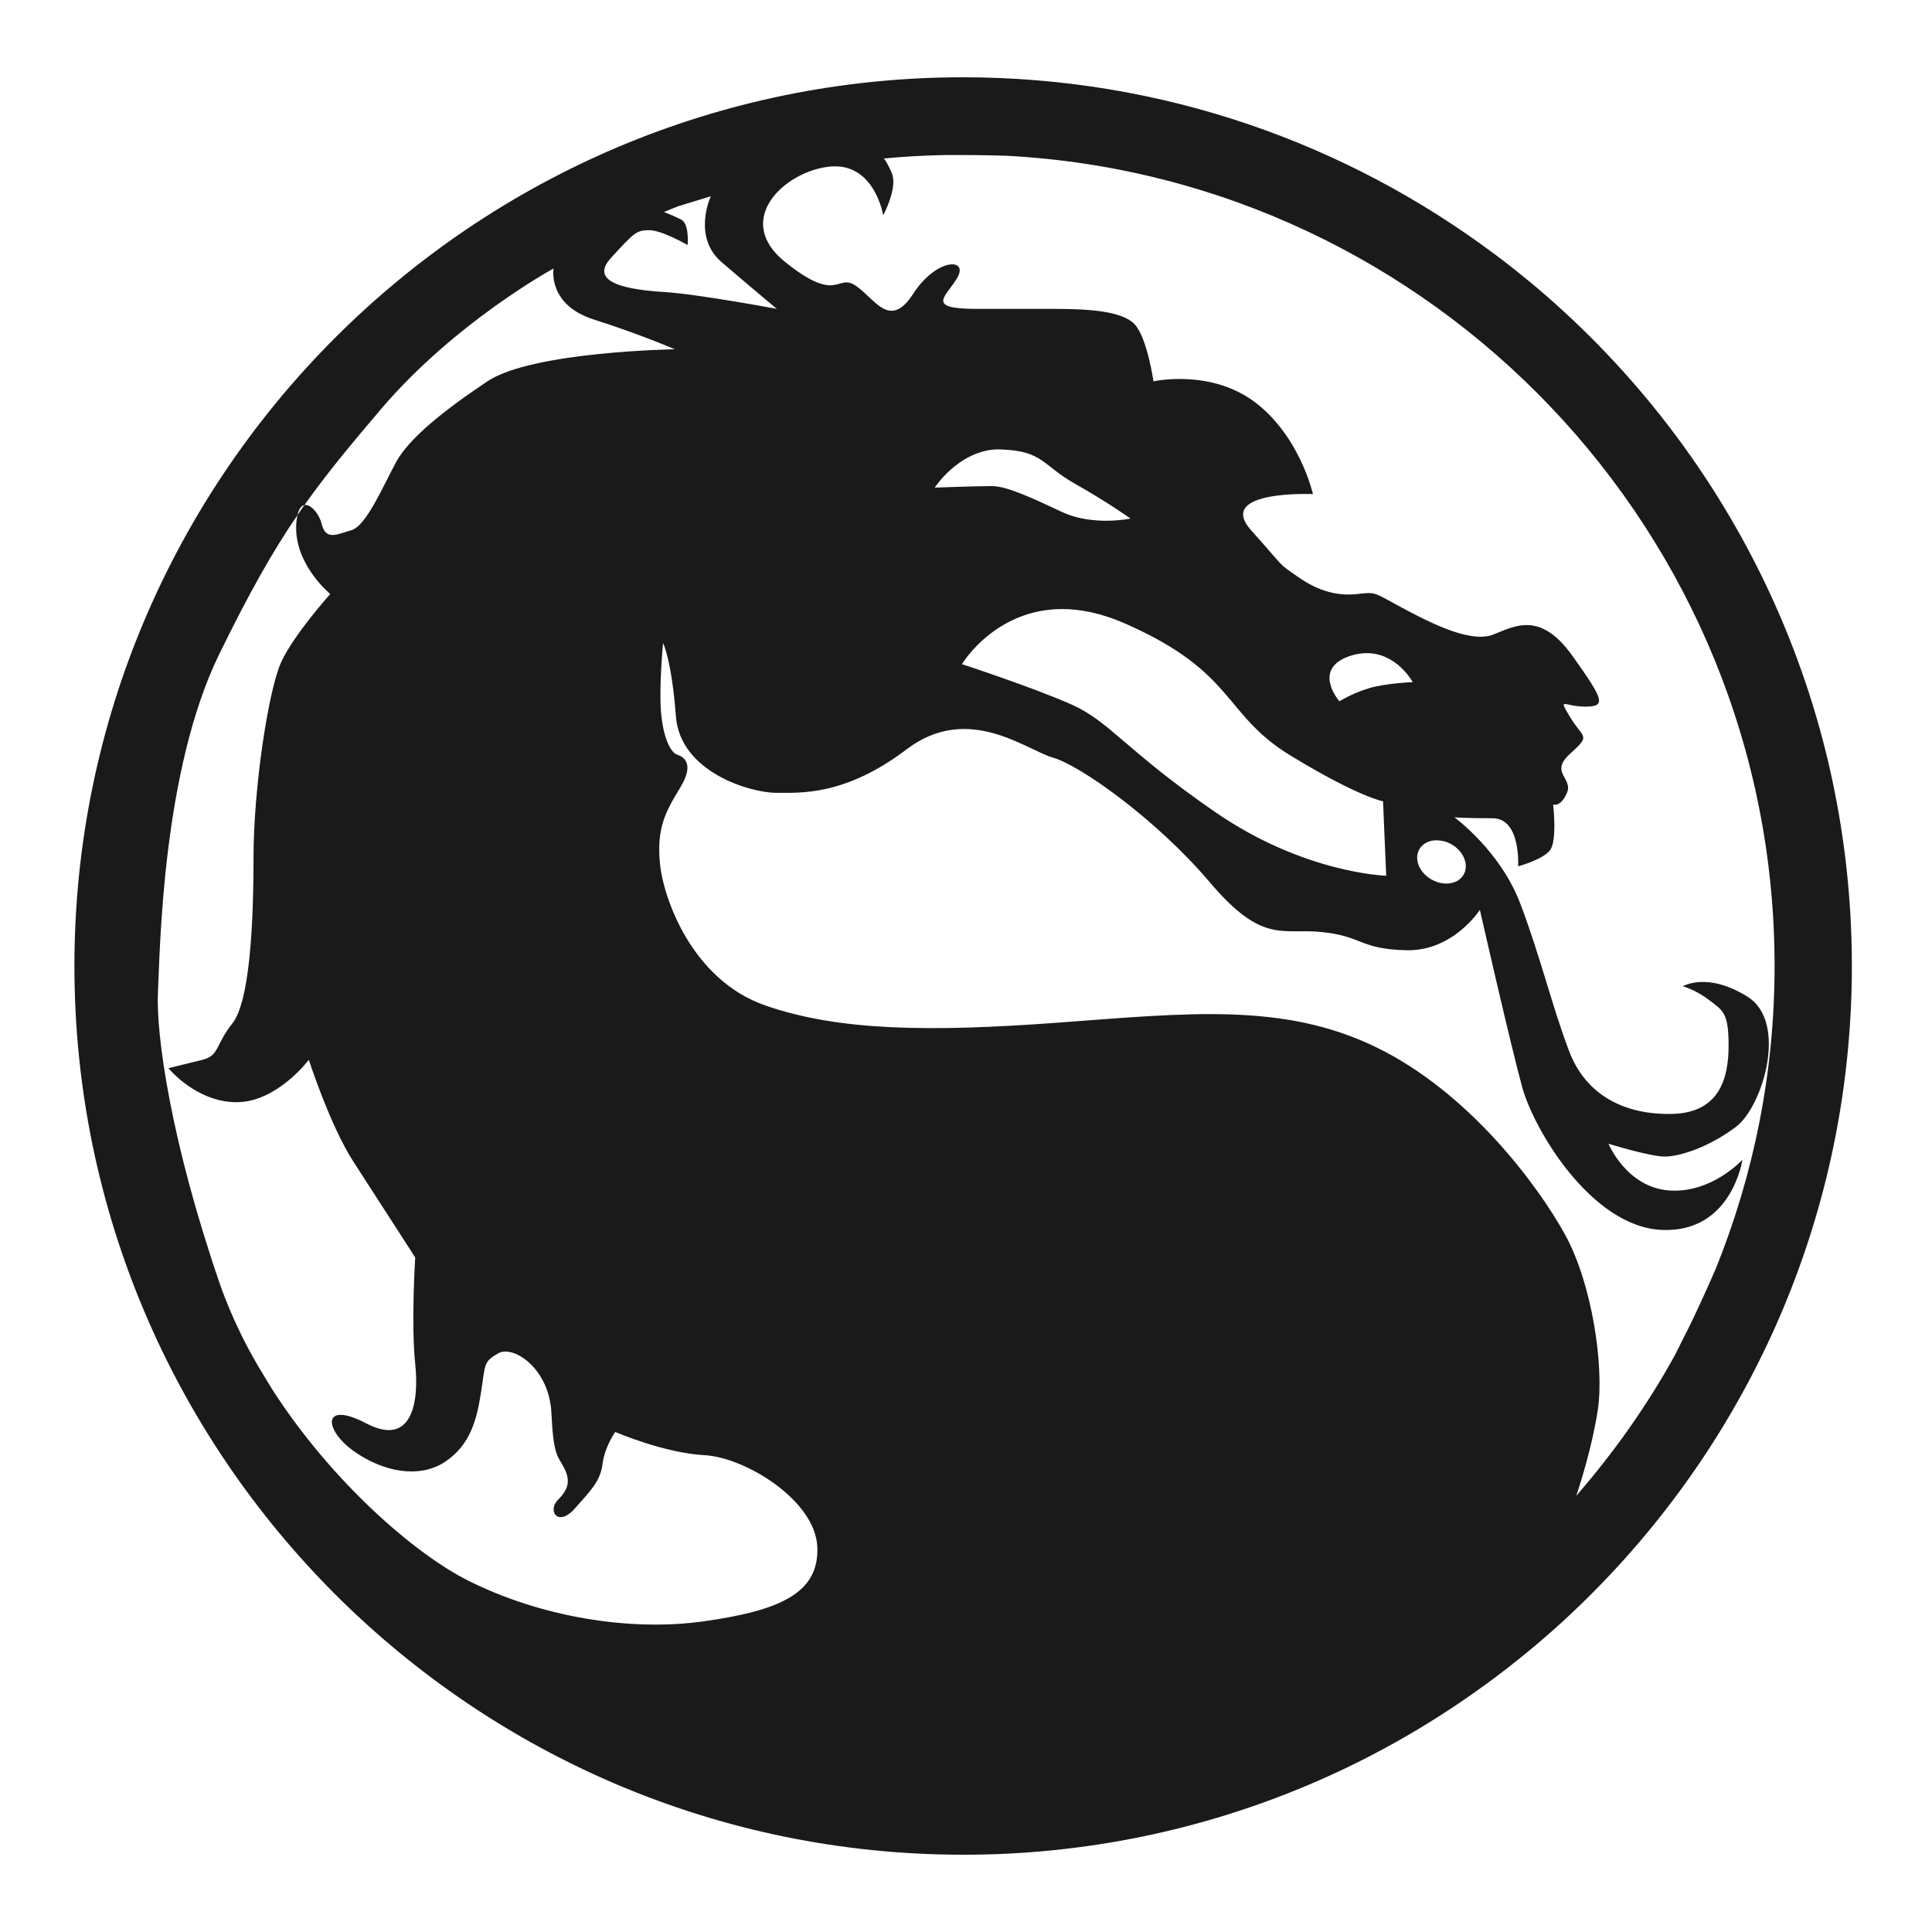 <svg fill="#1A1A1A" xmlns="http://www.w3.org/2000/svg"  viewBox="0 0 50 50" width="250px" height="250px"><path d="M 24.926 2 C 12.243 2 1.926 12.318 1.926 25 C 1.926 37.682 12.243 48 24.926 48 C 25.322 48 25.716 47.991 26.107 47.971 C 29.239 47.811 32.208 47.022 34.889 45.729 C 36.229 45.082 37.497 44.307 38.678 43.424 C 39.268 42.982 39.838 42.513 40.383 42.018 C 45.014 37.807 47.926 31.737 47.926 25 C 47.926 17.867 44.662 11.48 39.549 7.258 C 39.548 7.257 39.547 7.258 39.547 7.258 C 39.263 7.024 38.975 6.797 38.68 6.576 C 38.679 6.576 38.678 6.576 38.678 6.576 C 34.839 3.704 30.078 2 24.926 2 z M 24.443 4.012 C 24.934 4.01 25.47 4.013 26.049 4.031 C 37.108 4.616 45.926 13.796 45.926 25 C 45.926 27.767 45.383 30.408 44.406 32.83 C 44.286 33.107 44.165 33.38 44.041 33.646 C 43.885 33.989 43.724 34.329 43.551 34.662 C 43.486 34.791 43.419 34.932 43.357 35.051 C 42.637 36.366 41.769 37.585 40.795 38.711 C 40.899 38.393 41.211 37.418 41.352 36.482 C 41.517 35.381 41.213 33.235 40.498 31.941 C 39.782 30.648 37.996 28.252 35.602 27.096 C 33.208 25.94 30.756 26.217 27.398 26.465 C 24.041 26.713 21.704 26.681 19.805 26.021 C 17.906 25.36 17.161 23.24 17.078 22.332 C 16.995 21.424 17.219 21.016 17.604 20.383 C 17.989 19.75 17.686 19.584 17.521 19.529 C 17.356 19.474 17.162 19.089 17.107 18.428 C 17.052 17.768 17.16 16.641 17.16 16.641 C 17.16 16.641 17.382 17.078 17.492 18.537 C 17.602 19.996 19.445 20.518 20.078 20.518 C 20.711 20.518 21.869 20.602 23.465 19.391 C 25.061 18.18 26.572 19.419 27.26 19.611 C 27.948 19.804 29.928 21.204 31.305 22.828 C 32.681 24.452 33.179 24.012 34.225 24.123 C 35.271 24.233 35.189 24.565 36.4 24.592 C 37.611 24.62 38.299 23.547 38.299 23.547 C 38.299 23.547 39.093 27.04 39.396 28.141 C 39.699 29.242 41.188 31.748 43.004 31.83 C 44.82 31.913 45.094 30.014 45.094 30.014 C 45.094 30.014 44.296 30.891 43.195 30.809 C 42.094 30.727 41.627 29.6 41.627 29.6 C 41.627 29.6 42.701 29.932 43.086 29.932 C 43.471 29.932 44.242 29.683 44.93 29.16 C 45.618 28.637 46.278 26.46 45.232 25.799 C 44.186 25.139 43.553 25.525 43.553 25.525 C 43.553 25.525 43.882 25.612 44.24 25.887 C 44.598 26.162 44.736 26.213 44.736 27.066 C 44.736 27.919 44.488 28.8 43.277 28.828 C 42.066 28.856 41.049 28.361 40.609 27.205 C 40.169 26.049 39.867 24.759 39.344 23.383 C 38.821 22.007 37.639 21.152 37.639 21.152 C 37.639 21.152 37.882 21.176 38.625 21.176 C 39.368 21.176 39.289 22.42 39.289 22.42 C 39.289 22.42 39.92 22.253 40.113 22.006 C 40.306 21.759 40.195 20.82 40.195 20.82 C 40.195 20.82 40.388 20.903 40.553 20.518 C 40.718 20.133 40.088 19.997 40.639 19.502 C 41.189 19.007 40.969 19.116 40.639 18.566 C 40.309 18.016 40.473 18.287 41.023 18.287 C 41.573 18.287 41.516 18.125 40.691 16.969 C 39.865 15.813 39.204 16.2 38.654 16.42 C 38.104 16.64 37.17 16.201 36.344 15.76 C 35.518 15.319 35.631 15.318 35.135 15.373 C 34.64 15.428 34.144 15.317 33.594 14.932 C 33.044 14.547 33.315 14.769 32.379 13.723 C 31.443 12.677 33.979 12.787 33.979 12.787 C 33.979 12.787 33.646 11.299 32.49 10.418 C 31.334 9.537 29.852 9.869 29.852 9.869 C 29.852 9.869 29.684 8.711 29.354 8.381 C 29.024 8.051 28.196 7.994 27.26 7.994 L 25.279 7.994 C 23.903 7.994 24.508 7.668 24.783 7.172 C 25.058 6.676 24.235 6.674 23.629 7.609 C 23.024 8.545 22.64 7.724 22.145 7.393 C 21.65 7.063 21.7 7.886 20.324 6.785 C 18.948 5.684 20.324 4.421 21.48 4.311 C 22.636 4.201 22.857 5.572 22.857 5.572 C 22.857 5.572 23.244 4.86 23.078 4.475 C 22.989 4.267 22.923 4.161 22.875 4.102 C 23.392 4.051 23.916 4.024 24.443 4.012 z M 18.396 5.08 C 18.396 5.08 17.906 6.124 18.676 6.785 C 19.447 7.446 20.105 7.994 20.105 7.994 C 20.105 7.994 18.069 7.612 17.188 7.557 C 16.308 7.502 15.206 7.336 15.811 6.676 C 16.416 6.016 16.473 5.957 16.803 5.957 C 17.133 5.957 17.795 6.342 17.795 6.342 C 17.795 6.342 17.848 5.792 17.627 5.682 C 17.428 5.582 17.226 5.504 17.182 5.486 C 17.311 5.435 17.438 5.381 17.568 5.332 L 18.396 5.08 z M 14.326 6.949 C 14.326 6.949 14.16 7.884 15.371 8.27 C 16.582 8.655 17.463 9.039 17.463 9.039 C 17.463 9.039 13.773 9.097 12.617 9.867 C 11.461 10.638 10.583 11.352 10.252 11.957 C 9.922 12.562 9.481 13.611 9.096 13.721 C 8.711 13.831 8.434 13.998 8.324 13.557 C 8.26 13.3 8.047 13.043 7.879 13.07 C 8.428 12.296 9.041 11.548 9.867 10.58 C 11.793 8.323 14.326 6.949 14.326 6.949 z M 25.732 11.633 C 25.796 11.628 25.859 11.63 25.926 11.633 C 26.999 11.674 26.973 12.041 27.826 12.523 C 28.679 13.005 29.258 13.42 29.258 13.42 C 29.258 13.42 28.292 13.625 27.494 13.254 C 26.696 12.882 26.063 12.58 25.664 12.58 C 25.265 12.58 24.191 12.619 24.191 12.619 C 24.191 12.619 24.775 11.712 25.732 11.633 z M 7.875 13.072 C 7.816 13.157 7.758 13.245 7.699 13.33 C 7.68 13.417 7.664 13.522 7.664 13.662 C 7.664 14.653 8.547 15.373 8.547 15.373 C 8.547 15.373 7.61 16.415 7.279 17.131 C 6.949 17.847 6.561 20.38 6.561 22.197 C 6.561 24.014 6.452 25.938 6.012 26.488 C 5.572 27.038 5.681 27.318 5.24 27.428 L 4.359 27.645 C 4.359 27.645 5.077 28.525 6.123 28.525 C 7.169 28.525 7.992 27.428 7.992 27.428 C 7.992 27.428 8.542 29.13 9.148 30.066 C 9.753 31.002 10.746 32.543 10.746 32.543 C 10.746 32.543 10.636 34.251 10.746 35.297 C 10.856 36.343 10.636 37.444 9.48 36.838 C 8.324 36.232 8.38 37 9.15 37.551 C 9.921 38.101 10.859 38.271 11.52 37.83 C 12.18 37.39 12.343 36.725 12.453 36.01 C 12.563 35.294 12.511 35.243 12.896 35.023 C 13.281 34.803 14.215 35.408 14.27 36.564 C 14.325 37.72 14.437 37.664 14.602 37.994 C 14.767 38.324 14.713 38.542 14.438 38.818 C 14.162 39.094 14.437 39.535 14.877 39.039 C 15.317 38.544 15.539 38.323 15.594 37.883 C 15.649 37.443 15.922 37.059 15.922 37.059 C 15.922 37.059 17.188 37.605 18.234 37.66 C 19.28 37.715 21.097 38.82 21.152 40.031 C 21.206 41.242 20.159 41.682 18.232 41.957 C 16.306 42.232 13.999 41.848 12.127 40.912 C 10.748 40.223 8.595 38.365 7.049 35.963 C 6.975 35.843 6.901 35.724 6.83 35.604 C 6.633 35.278 6.443 34.948 6.273 34.605 C 6.256 34.571 6.24 34.535 6.223 34.5 C 6.018 34.078 5.833 33.647 5.682 33.205 C 4.416 29.517 4.033 26.765 4.088 25.664 C 4.143 24.563 4.196 19.939 5.682 16.912 C 6.461 15.326 7.044 14.287 7.699 13.33 C 7.736 13.165 7.799 13.087 7.875 13.072 z M 27.467 15.762 C 27.952 15.758 28.507 15.867 29.133 16.143 C 31.995 17.409 31.637 18.479 33.398 19.553 C 35.16 20.627 35.793 20.738 35.793 20.738 L 35.875 22.664 C 35.875 22.664 33.755 22.608 31.443 21.012 C 29.131 19.416 28.721 18.672 27.73 18.232 C 26.739 17.792 24.895 17.188 24.895 17.188 C 24.895 17.188 25.735 15.776 27.467 15.762 z M 35.336 16.904 C 36.142 16.878 36.562 17.654 36.562 17.654 C 36.562 17.654 35.846 17.68 35.406 17.818 C 34.966 17.956 34.664 18.15 34.664 18.15 C 34.664 18.15 33.92 17.297 34.965 16.967 C 35.096 16.926 35.221 16.908 35.336 16.904 z M 37.127 21.748 C 37.151 21.746 37.174 21.747 37.199 21.748 C 37.319 21.751 37.445 21.782 37.564 21.85 C 37.881 22.031 38.022 22.384 37.879 22.635 C 37.736 22.886 37.361 22.941 37.045 22.76 C 36.728 22.579 36.589 22.231 36.732 21.98 C 36.81 21.843 36.958 21.762 37.127 21.748 z"/></svg>